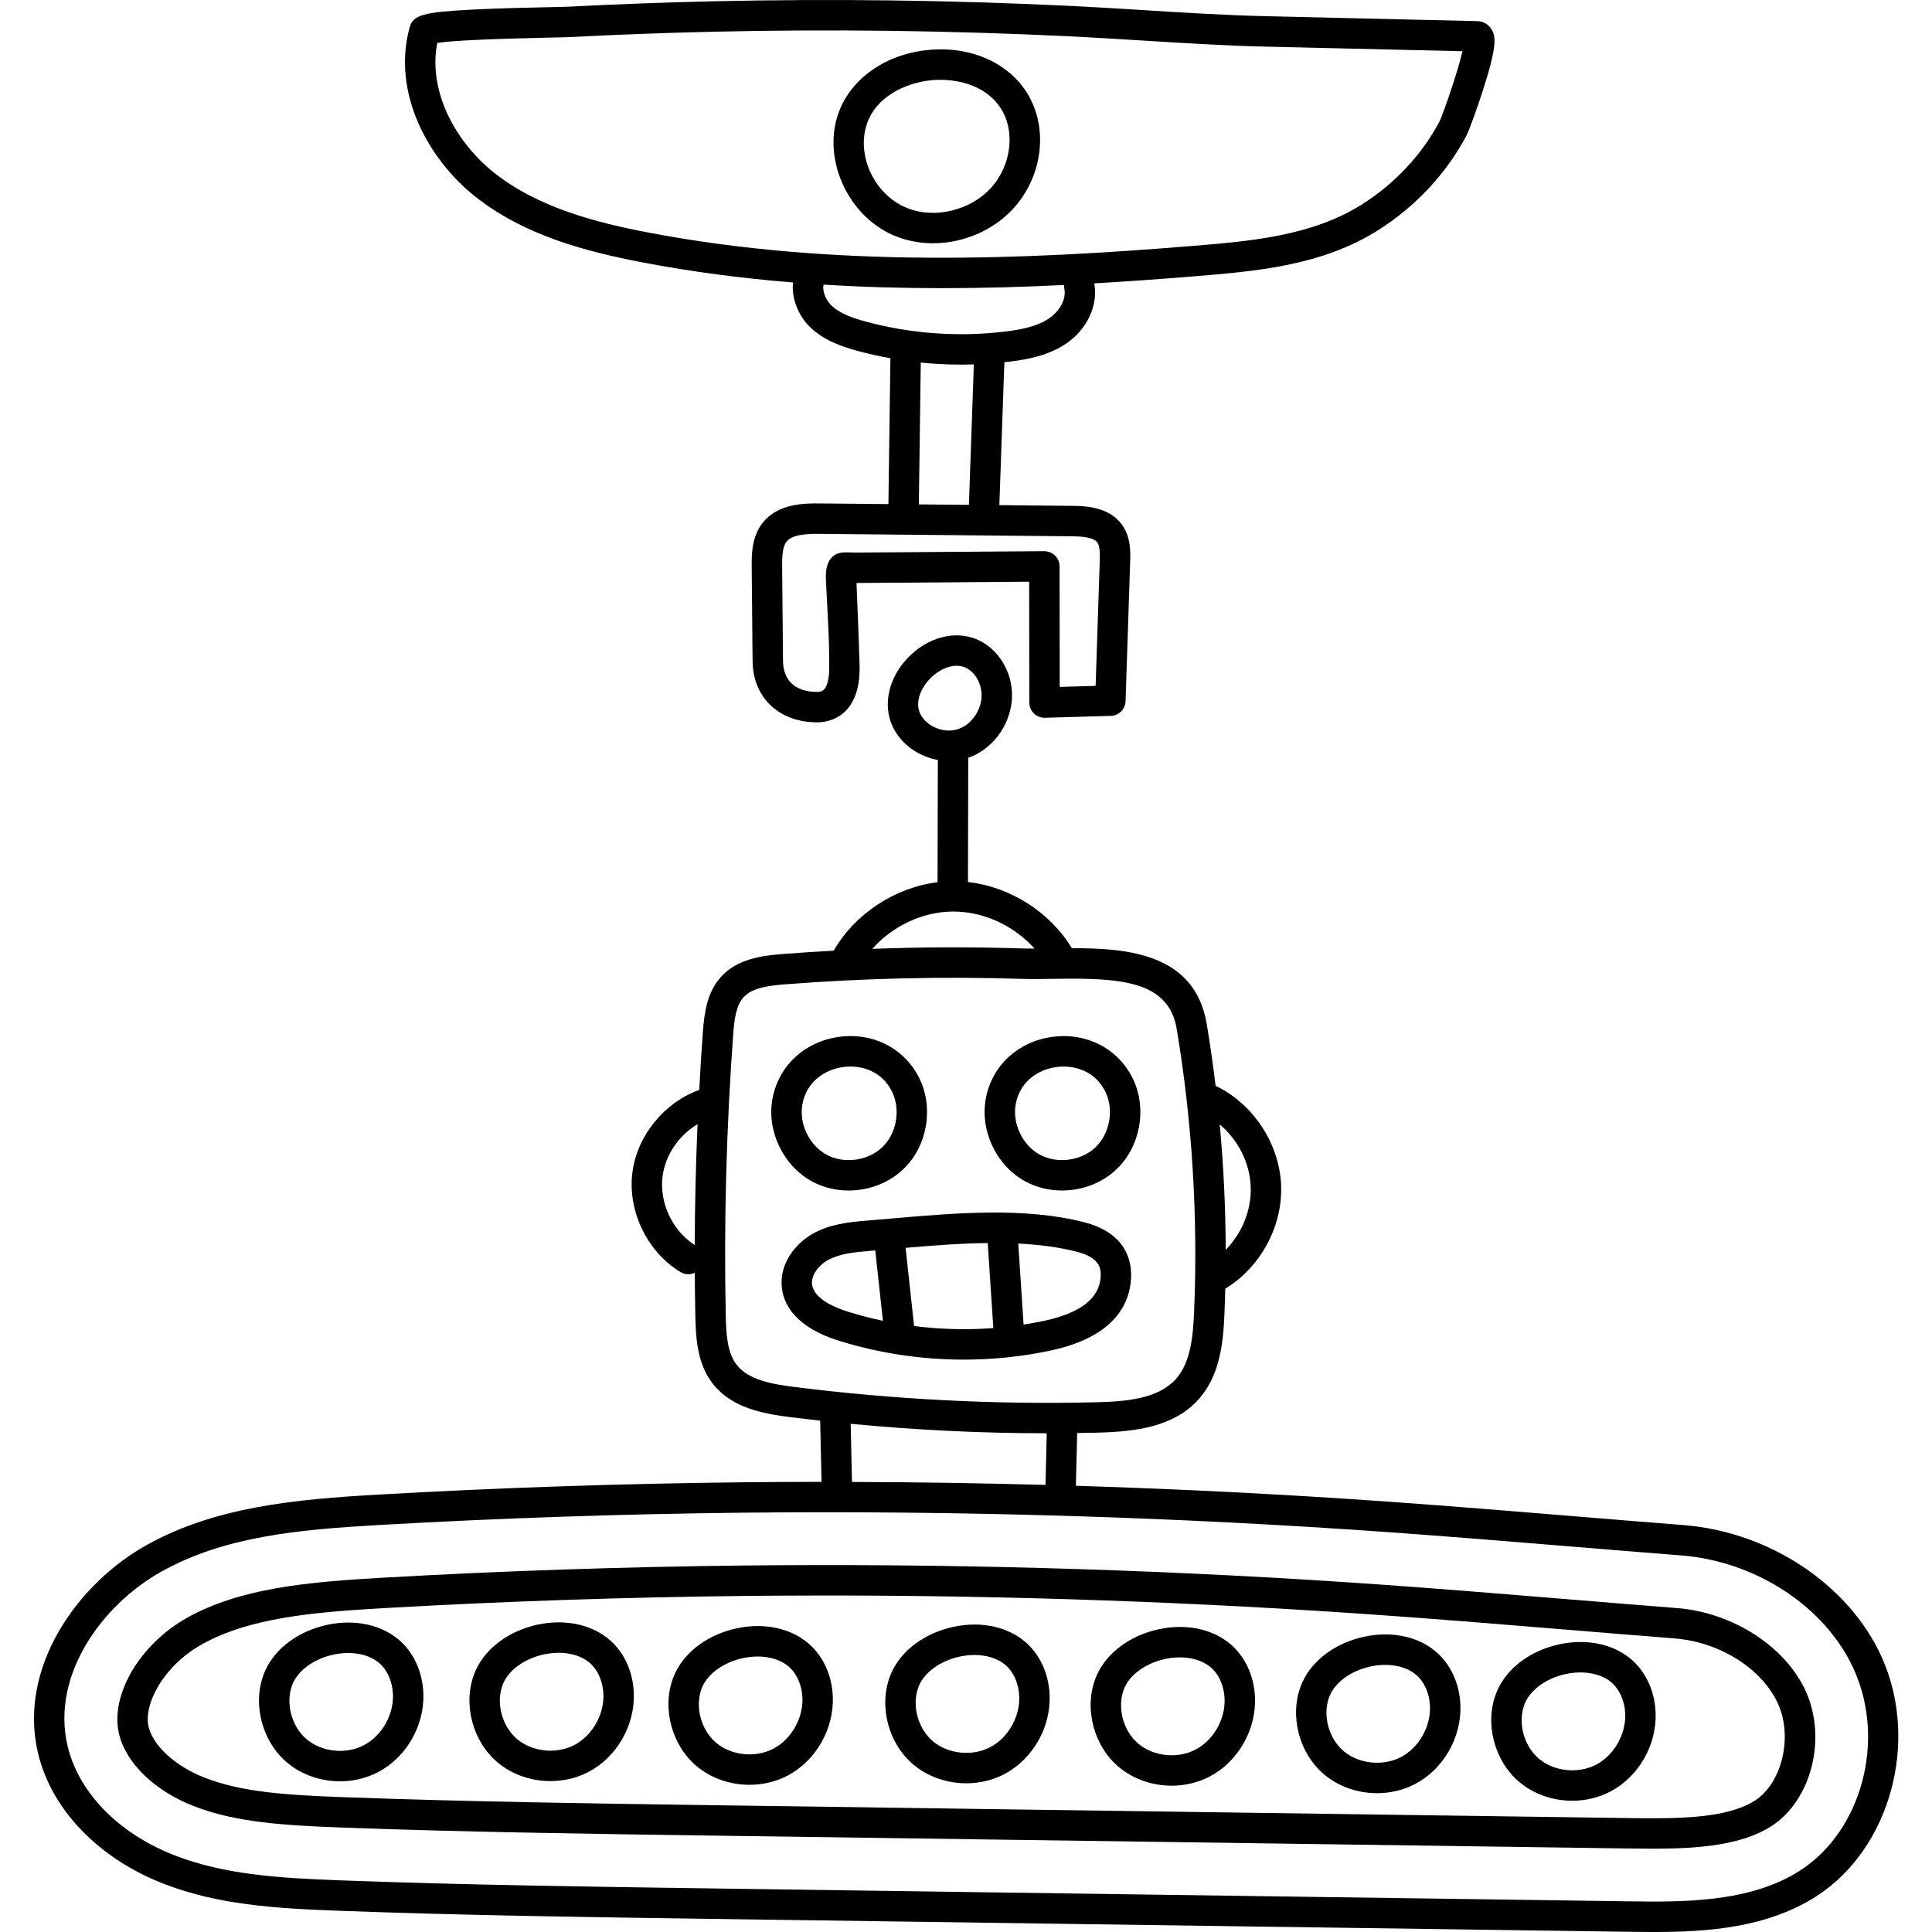 <svg height="512pt" viewBox="-9 0 512 512.005" width="512pt" xmlns="http://www.w3.org/2000/svg"><path d="m489.715 439.246c-8.605-19.191-29.723-33.289-52.551-35.078-9.598-.754-19.199-1.543-28.801-2.332-15.855-1.301-32.25-2.648-48.391-3.801-27.812-1.988-55.836-3.414-83.879-4.289.008-.102.035-.195.035-.297l.336-13.676c1.77-.027 3.539-.055 5.309-.102 10.074-.246 20.309-1.492 26.887-8.852 5.684-6.363 6.508-15.055 6.836-22.699.094-2.199.16-4.402.215-6.602 9.289-5.637 15.199-16.441 14.801-27.312-.41-11.102-7.367-21.652-17.367-26.461-.664-5.469-1.438-10.922-2.344-16.352-3.098-18.598-20.809-20.16-35.746-20.105-5.82-9.609-16.355-16.281-27.535-17.543l.078-32.887c0-.016-.004-.031-.004-.047 7.168-2.473 12.125-10.066 11.559-17.805-.441-6.043-4.234-11.523-9.445-13.633-5.855-2.371-12.969-.422-18.125 4.965-5.074 5.301-6.68 12.383-4.09 18.047 2.191 4.797 6.887 8.086 12.043 9.012l-.078 32.395c-11.266 1.406-21.848 8.316-27.523 18.148-4.504.246-9 .535-13.477.883-5.652.441-12.043 1.309-16.352 6.016-3.773 4.129-4.465 9.59-4.852 14.828-.371 5.043-.68 10.109-.953 15.176-9.219 3.305-16.391 12.02-17.691 21.738-1.371 10.258 3.852 21.164 12.707 26.52.652.395 1.371.586 2.082.586.598 0 1.188-.145 1.727-.398.023 3.801.062 7.598.141 11.383.129 6.281.59 12.848 4.629 18.02 5.008 6.41 13.176 7.93 20.438 8.852 2.668.336 5.344.652 8.023.949l.359 16.215c-6.93.004-13.852.039-20.762.113-32.102.344-64.605 1.438-96.609 3.258-21.992 1.25-43.238 3.211-61.438 13.348-18.395 10.242-34.207 32.473-28.844 55.145 3.531 14.914 15.926 27.844 33.152 34.586 14.344 5.613 29.547 6.59 46.504 7.215 33.203 1.234 66.926 1.707 99.543 2.164l241.777 3.402c2.359.031 4.805.066 7.312.066 14.074 0 30.047-1.086 43.145-9.566 19.465-12.605 27.188-40.953 17.219-63.191zm-167.262-124.746c.227 6.18-2.312 12.336-6.629 16.73-.031-11.098-.562-22.199-1.586-33.254 4.84 4.074 7.98 10.176 8.215 16.523zm-87.629-125.465c-1.465-3.211.477-6.922 2.582-9.121 2.344-2.449 6.117-4.344 9.277-3.066 2.387.969 4.211 3.742 4.43 6.75.305 4.168-2.449 8.402-6.27 9.645-3.754 1.219-8.438-.746-10.02-4.207zm8.684 52.535h.16c8.09 0 16.098 3.785 21.488 9.824-1.055 0-2.078-.008-3.055-.039-13.258-.422-26.617-.387-39.938.105 5.348-6.027 13.289-9.84 21.344-9.891zm-76.906 70.082c.754-5.656 4.359-10.82 9.258-13.73-.461 10.664-.719 21.359-.754 32.027-5.957-3.828-9.445-11.273-8.504-18.297zm19.648 50.074c-2.52-3.223-2.82-8.094-2.922-13.219-.504-24.668.16-49.648 1.969-74.25.293-3.988.727-7.754 2.762-9.98 2.324-2.539 6.723-3.082 11.027-3.418 20.785-1.625 41.902-2.109 62.758-1.445 2.668.086 5.512.039 8.523-.008 17.676-.289 30.348.504 32.48 13.312 4.125 24.742 5.668 49.996 4.594 75.055-.27 6.254-.883 13.293-4.797 17.672-4.758 5.328-13.371 5.977-21.07 6.168-26.719.656-53.715-.715-80.23-4.074-5.664-.719-11.973-1.82-15.094-5.812zm82.145 18.109-.324 13.418c-.004.09.016.176.02.27-17.117-.473-34.234-.734-51.309-.789l-.344-15.406c17.25 1.66 34.637 2.504 51.957 2.508zm199.719 115.832c-13.379 8.664-31.449 8.41-45.965 8.203l-241.773-3.402c-32.57-.457-66.25-.93-99.359-2.156-16.207-.602-30.699-1.516-43.863-6.668-14.766-5.777-25.324-16.594-28.242-28.934-4.445-18.777 9.168-37.477 24.914-46.246 16.73-9.316 36.152-11.098 57.977-12.34 31.879-1.812 64.258-2.902 96.234-3.246 56.922-.602 114.574 1.141 171.363 5.195 16.098 1.152 32.469 2.496 48.301 3.797 9.613.793 19.227 1.582 28.832 2.336 19.977 1.562 38.391 13.758 45.824 30.34 8.41 18.758 2.023 42.586-14.242 53.121zm0 0"/><path d="m435.441 426.164c-9.613-.754-19.234-1.543-28.855-2.336l-.281-.023c-15.715-1.293-31.965-2.625-47.902-3.766-53.875-3.844-108.57-5.602-162.57-5.227-2.551.016-5.094.039-7.645.066-31.766.34-63.926 1.426-95.59 3.223-20.066 1.141-37.828 2.727-51.961 10.594-12.578 7.008-20.531 20.531-18.102 30.789 1.836 7.75 9.391 15.078 19.719 19.121 11.141 4.355 23.84 5.141 39.285 5.715 32.922 1.219 66.531 1.691 99.031 2.148l241.777 3.402c2.098.031 4.301.055 6.465.055.562 0 1.121 0 1.676-.004h.004c10.363-.07 22.035-.844 30.012-6.008 10.527-6.816 14.684-23.137 9.078-35.641-5.316-11.859-19.355-20.949-34.141-22.109zm20.68 50.984c-6.234 4.039-16.484 4.648-25.656 4.711h-.004c-.008 0-.02 0-.027 0-2.746.02-5.559-.016-7.973-.047l-241.777-3.402c-32.457-.457-66.02-.93-98.848-2.145-14.672-.547-26.688-1.27-36.645-5.168-7.664-3-13.617-8.41-14.812-13.469-1.414-5.969 3.945-16.188 14.18-21.887 12.637-7.035 29.438-8.504 48.492-9.586 31.543-1.793 63.578-2.875 95.219-3.211 2.543-.027 5.074-.051 7.617-.07 4.758-.031 9.52-.047 14.289-.047 49.133 0 98.734 1.762 147.652 5.258 15.895 1.133 32.121 2.465 47.812 3.754l.285.023c9.629.793 19.258 1.586 28.883 2.34 11.977.938 23.25 8.082 27.414 17.371 3.934 8.77 1.023 20.957-6.102 25.574zm0 0"/><path d="m96.438 434.352c-5.086-4.16-12.605-5.438-20.121-3.414-7.402 1.988-13.172 6.766-15.438 12.777-3.02 8.02-.391 17.871 6.25 23.434 3.871 3.238 8.918 4.918 13.977 4.918 3.48 0 6.965-.797 10.074-2.426 7.504-3.93 12.332-12.324 12.016-20.891-.215-5.816-2.676-11.062-6.758-14.398zm-9 28.148c-4.734 2.484-11.102 1.836-15.133-1.535-4.031-3.379-5.699-9.57-3.879-14.406 1.332-3.535 5.156-6.539 9.988-7.836 1.641-.441 3.281-.656 4.855-.656 3.16 0 6.039.867 8.066 2.523 2.254 1.848 3.68 5.004 3.805 8.453.199 5.445-2.969 10.977-7.703 13.457zm0 0"/><path d="m152.211 434.297c-5.086-4.156-12.605-5.434-20.121-3.414-7.402 1.992-13.172 6.77-15.438 12.781-3.02 8.016-.391 17.871 6.25 23.43 3.867 3.238 8.918 4.918 13.977 4.918 3.48 0 6.965-.793 10.074-2.422 7.504-3.93 12.332-12.328 12.016-20.895-.215-5.812-2.676-11.062-6.758-14.398zm-9 28.152c-4.742 2.48-11.105 1.836-15.133-1.535-4.035-3.379-5.703-9.57-3.879-14.41h-.004c1.332-3.535 5.156-6.535 9.988-7.836 4.934-1.324 9.887-.609 12.922 1.871 2.258 1.844 3.68 5.004 3.805 8.453.203 5.441-2.965 10.977-7.699 13.457zm0 0"/><path d="m204.949 435.281c-5.086-4.16-12.609-5.438-20.121-3.414-7.402 1.992-13.172 6.766-15.438 12.777-3.02 8.02-.391 17.875 6.25 23.434 3.867 3.238 8.914 4.918 13.977 4.918 3.477 0 6.965-.793 10.074-2.422 7.5-3.93 12.328-12.328 12.016-20.895-.215-5.812-2.676-11.062-6.758-14.398zm-9 28.148c-4.738 2.484-11.105 1.84-15.133-1.535-4.035-3.375-5.703-9.57-3.879-14.406 1.328-3.535 5.156-6.535 9.984-7.836 1.641-.441 3.281-.656 4.855-.656 3.16 0 6.043.871 8.07 2.527 2.254 1.844 3.676 5.004 3.805 8.453.195 5.441-2.969 10.973-7.703 13.453zm0 0"/><path d="m262.41 434.879c-5.086-4.156-12.609-5.434-20.121-3.414-7.402 1.992-13.176 6.77-15.438 12.777-3.02 8.02-.395 17.875 6.246 23.434 3.871 3.238 8.918 4.918 13.98 4.918 3.477 0 6.965-.793 10.07-2.422 7.504-3.934 12.332-12.328 12.016-20.895-.211-5.812-2.676-11.062-6.754-14.398zm-9 28.152c-4.742 2.48-11.105 1.836-15.137-1.539s-5.699-9.57-3.879-14.406c1.332-3.535 5.16-6.535 9.988-7.836 1.641-.441 3.281-.656 4.855-.656 3.16 0 6.043.871 8.066 2.527 2.258 1.844 3.68 5.004 3.809 8.453.195 5.441-2.969 10.977-7.703 13.457zm0 0"/><path d="m316.832 435.512c-5.086-4.156-12.605-5.434-20.121-3.414-7.402 1.992-13.172 6.77-15.438 12.781h.004c-3.02 8.02-.395 17.871 6.246 23.43 3.871 3.238 8.918 4.922 13.98 4.922 3.477 0 6.965-.797 10.074-2.426 7.5-3.93 12.328-12.328 12.012-20.895-.211-5.812-2.676-11.062-6.758-14.398zm-8.996 28.152c-4.742 2.48-11.105 1.836-15.137-1.539s-5.699-9.566-3.879-14.406c1.332-3.535 5.156-6.535 9.984-7.836 1.645-.441 3.285-.656 4.859-.656 3.16 0 6.039.871 8.066 2.527 2.254 1.844 3.68 5.004 3.805 8.453.199 5.441-2.965 10.977-7.699 13.457zm0 0"/><path d="m371.27 437.496c-5.086-4.156-12.609-5.434-20.121-3.414-7.402 1.992-13.176 6.77-15.438 12.781-3.02 8.02-.391 17.871 6.25 23.43 3.867 3.242 8.918 4.922 13.977 4.922 3.477 0 6.965-.797 10.074-2.426 7.5-3.93 12.328-12.328 12.012-20.891-.211-5.816-2.676-11.066-6.754-14.402zm-9 28.152c-4.738 2.48-11.105 1.836-15.133-1.535-4.035-3.379-5.703-9.57-3.879-14.41 1.328-3.531 5.156-6.535 9.984-7.832 1.641-.441 3.281-.656 4.855-.656 3.16 0 6.043.867 8.066 2.523 2.258 1.844 3.68 5.004 3.805 8.457.199 5.438-2.965 10.973-7.699 13.453zm0 0"/><path d="m423 439.5c-5.09-4.156-12.609-5.43-20.121-3.41-7.402 1.988-13.172 6.766-15.438 12.777-3.02 8.02-.391 17.875 6.25 23.434 3.867 3.238 8.918 4.918 13.977 4.918 3.48 0 6.965-.797 10.074-2.426 7.5-3.93 12.332-12.324 12.016-20.891-.215-5.816-2.676-11.066-6.758-14.402zm-9 28.152c-4.738 2.48-11.105 1.84-15.133-1.535-4.035-3.375-5.703-9.57-3.879-14.41 1.332-3.531 5.156-6.535 9.984-7.832 4.938-1.328 9.891-.613 12.922 1.871 2.258 1.84 3.68 5 3.809 8.453.195 5.441-2.969 10.973-7.703 13.453zm0 0"/><path d="m206.516 313.262c2.906 1.512 6.145 2.242 9.387 2.242 5.418 0 10.844-2.043 14.73-5.891 6.219-6.152 7.855-16.277 3.898-24.078-3.996-7.871-12.434-12.074-21.496-10.703-9.059 1.367-15.871 7.875-17.359 16.582-1.477 8.621 3.082 17.809 10.84 21.848zm-2.895-20.488c1.082-6.332 6.195-9.301 10.617-9.973.68-.102 1.391-.156 2.121-.156 4.012 0 8.52 1.691 10.98 6.543 2.379 4.684 1.355 11-2.379 14.695-3.73 3.695-10.059 4.652-14.719 2.227-4.66-2.426-7.508-8.16-6.621-13.336zm0 0"/><path d="m262.652 313.051c3.008 1.652 6.398 2.449 9.797 2.449 5.262 0 10.531-1.922 14.391-5.578 6.348-6.016 8.203-16.105 4.414-23.988-3.828-7.957-12.172-12.344-21.262-11.164-9.086 1.176-16.039 7.535-17.711 16.207-1.66 8.586 2.699 17.871 10.371 22.074zm-2.457-20.543c1.219-6.309 6.395-9.168 10.828-9.742.59-.074 1.195-.117 1.82-.117 4.086 0 8.727 1.754 11.145 6.781 2.273 4.734 1.117 11.027-2.695 14.641-3.812 3.617-10.16 4.438-14.766 1.91-4.605-2.523-7.328-8.316-6.332-13.473zm0 0"/><path d="m290.746 338.715c.219-4.289-1.109-11.918-12.492-14.824-15.793-4.035-34.344-2.418-50.707-.992-2.305.203-4.562.398-6.762.574-5 .402-9.855.965-14.293 3.422-4.777 2.645-9.18 8.223-8.25 14.73.613 4.316 3.762 10.203 15.254 13.75 10.668 3.289 21.773 4.945 32.895 4.945 7.625 0 15.262-.781 22.758-2.344 17.223-3.598 21.25-12.461 21.598-19.262zm-84.523 1.77c-.367-2.57 1.82-5.234 4.172-6.535 3.035-1.68 6.793-2.098 11.031-2.438.504-.039 1.023-.086 1.531-.129l2.023 18.641c-3.066-.645-6.105-1.426-9.109-2.355-3.367-1.039-9.102-3.352-9.648-7.184zm27.02 10.926-2.25-20.715c7.062-.609 14.477-1.191 21.766-1.277l1.48 22.453c.004.031.012.055.016.082-7.004.535-14.047.344-21.012-.543zm49.453-13.105c-.297 5.77-5.41 9.734-15.199 11.777-1.738.363-3.484.668-5.234.941l-1.418-21.461c5.375.266 10.586.906 15.414 2.141 5.875 1.5 6.566 4.059 6.438 6.602zm0 0"/><path d="m116.879 52.047c13.117 10.43 29.754 14.688 44.297 17.473 13.297 2.551 26.68 4.262 39.98 5.336-.457 4.363 1.508 8.828 4.371 11.684 3.629 3.621 8.504 5.301 12.789 6.465 2.844.77 5.734 1.406 8.652 1.934l-.531 38.652-18.133-.172c-3.848-.039-11.023-.109-15.172 5.113-2.996 3.77-2.953 8.629-2.922 11.844l.23 24.812c.09 9.512 6.781 16.039 16.656 16.238.098.004.191.004.285.004 3.789 0 6.199-1.551 7.566-2.875 2.504-2.426 3.805-6.172 3.863-11.133.016-1.441-.332-10.574-.484-14.434-.121-3.113-.242-6.16-.344-8.488l45.758-.336.039 32.027c0 1.09.441 2.129 1.223 2.887s1.82 1.172 2.922 1.137l17.449-.496c2.129-.062 3.844-1.77 3.914-3.898l1.215-36.82c.086-2.648.219-6.656-2.164-9.953-3.535-4.898-10.113-4.961-13.27-4.988l-19.23-.188 1.332-37.883c.551-.059 1.102-.113 1.652-.18 4.777-.609 10.289-1.668 14.934-4.906 5.43-3.789 8.309-10.109 7.23-15.805 8.84-.516 17.473-1.141 25.812-1.816l.199-.02c16.812-1.363 34.199-2.777 49.207-12.254 9.93-6.27 18.027-14.938 23.418-25.059.66-1.234 2.922-7.477 4.484-12.367 3.738-11.695 3.242-13.977 2.207-15.746-.797-1.363-2.203-2.203-3.766-2.238l-18.199-.422c-12.637-.293-25.273-.59-37.91-.887-10.688-.254-21.598-.934-32.145-1.594-6.344-.395-12.906-.805-19.391-1.121-31.484-1.535-63.379-1.949-94.797-1.234-12.883.293-25.93.777-38.781 1.445-.613.031-2.402.066-4.672.113-5.352.113-13.438.281-20.473.645-13.082.672-15.723 1.426-16.629 4.734-4.805 17.594 5.238 35.164 17.324 44.77zm164.922 91.723c.77 1.062.695 3.316.641 4.965l-1.09 33.035-9.516.27-.035-31.941c-.004-1.074-.434-2.102-1.195-2.855-.762-.758-1.824-1.172-2.867-1.172-3.711.027-7.422.055-11.133.082-9.34.07-18.676.137-28.016.207-3.664.027-7.328.055-10.988.082-1.262.008-2.812-.191-4.031.098-3.191.762-3.824 4.066-3.703 6.867.348 7.945.973 15.969.883 23.918-.031 2.617-.547 4.598-1.41 5.438-.18.176-.652.645-2.078.602-5.598-.113-8.707-3.043-8.758-8.25l-.23-24.816c-.023-2.75.047-5.332 1.172-6.75 1.402-1.766 4.688-2.07 8.137-2.07.215 0 .43 0 .648.004l66.762.641c2.797.027 5.797.242 6.809 1.648zm-34.027-9.973-13.273-.129.516-37.586c3.57.363 7.156.547 10.738.547 1.109 0 2.219-.016 3.328-.051zm25.281-57.293c.637 3.031-1.582 6.16-3.914 7.785-3.207 2.238-7.531 3.035-11.336 3.523-12.395 1.574-25.32.68-37.379-2.59-3.426-.934-6.914-2.105-9.203-4.391-1.359-1.355-2.324-3.602-1.992-5.406 10.531.656 20.992.941 31.297.941 11.031 0 21.879-.324 32.457-.84-.012.32 0 .648.07.977zm-166.18-65.125c3.875-.605 13.922-1.082 29.949-1.418 2.52-.051 4.184-.086 4.922-.125 12.773-.66 25.742-1.145 38.543-1.434 31.23-.711 62.93-.297 94.223 1.227 6.43.312 12.961.719 19.277 1.113 10.629.664 21.617 1.352 32.461 1.609 12.637.297 25.273.594 37.914.887l14.414.336c-1.273 5.551-5.129 16.586-6.07 18.586-4.734 8.887-11.863 16.508-20.609 22.031-13.332 8.418-29.715 9.75-45.555 11.039l-.195.016c-43.227 3.512-94.074 5.824-143.453-3.645-13.582-2.602-29.051-6.523-40.801-15.863-9.543-7.586-17.605-20.953-15.02-34.359zm0 0"/><path d="m227.426 62.203c3.398 1.531 7.098 2.266 10.824 2.266 8.34 0 16.797-3.676 22.207-10.262 6.633-8.082 8.074-19.355 3.586-28.059-4.691-9.09-15.418-14.145-27.328-12.879-11.93 1.27-21.363 8.469-24.031 18.344-3.184 11.766 3.43 25.488 14.742 30.59zm-6.961-28.484c2.18-8.062 10.578-11.734 17.102-12.43.832-.09 1.703-.137 2.598-.137 6.121 0 13.371 2.219 16.711 8.695 2.988 5.789 1.898 13.703-2.652 19.246-5.496 6.691-15.809 9.223-23.484 5.762-7.859-3.547-12.469-13.027-10.273-21.137zm0 0"/></svg>